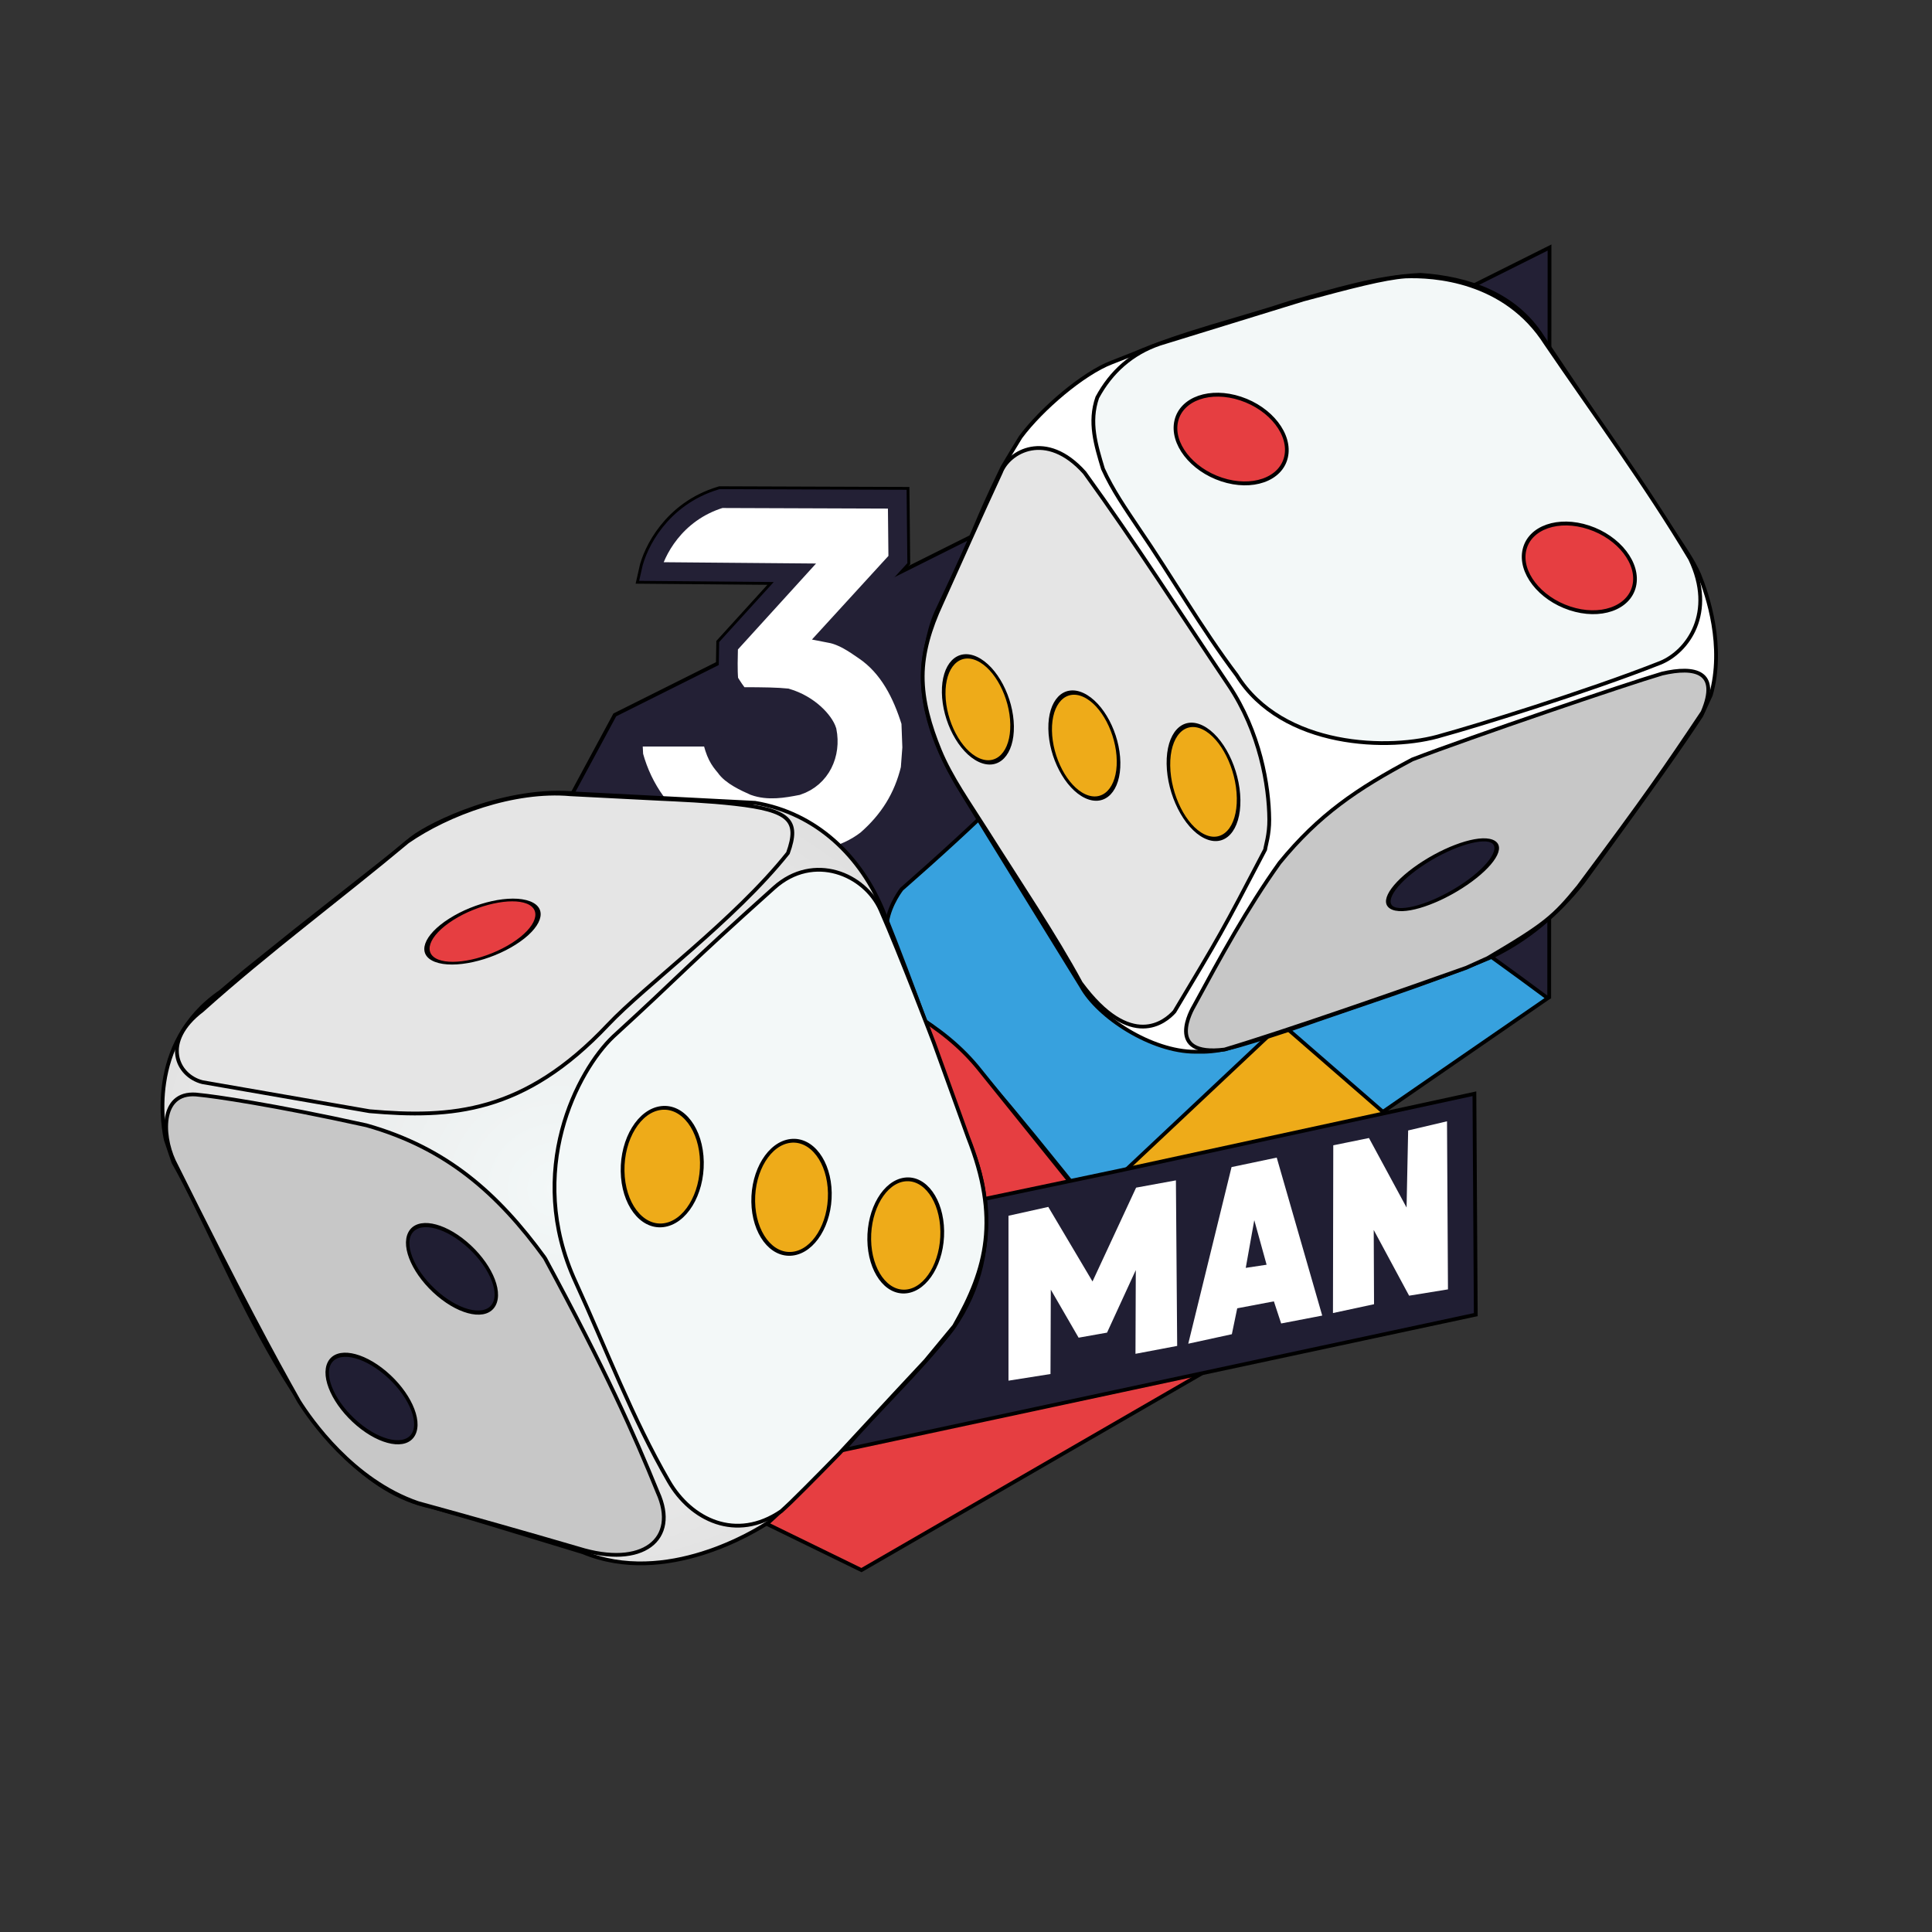 <svg xmlns="http://www.w3.org/2000/svg" xmlns:xlink="http://www.w3.org/1999/xlink" xml:space="preserve" width="512" height="512" viewBox="0 0 135.467 135.467"><rect x="0" y="0" width="135.467" height="135.467" fill="#333333" stroke="none"/><defs><radialGradient xlink:href="#a" id="b" cx="29.27" cy="98.214" r="29.002" fx="29.27" fy="98.214" gradientTransform="matrix(-2.675 .055 -.053 -2.538 122.564 331.019)" gradientUnits="userSpaceOnUse"/><linearGradient id="a"><stop offset="0" style="stop-color:#f3f8f8;stop-opacity:1"/><stop offset=".34" style="stop-color:#e5e5e5;stop-opacity:1"/><stop offset=".542" style="stop-color:#d6d6d6;stop-opacity:1"/><stop offset=".821" style="stop-color:#cecece;stop-opacity:1"/><stop offset="1" style="stop-color:#c7c7c7;stop-opacity:1"/></linearGradient></defs><g style="display:inline;opacity:1;stroke:#000;stroke-opacity:1"><path d="M45.635 40.075c.299-1.366 1.669-4.128 4.918-5.117l12.361.044.044 4.231-4.741 5.184c.894.172 1.633.69 2.37 1.196 1.736 1.175 2.671 3.072 3.279 5.029l.066 1.772-.111 1.484c-.492 2.025-1.489 3.609-3.057 4.984-1.569 1.212-3.426 1.484-5.339 1.75-5.259-.031-9.663-2.832-10.988-7.665-.019-.428-.04-.857-.066-1.285h5.516c.263 1.2.535 1.591.975 2.105.397.599 1.393 1.053 2.016 1.329.988.355 2.036.173 3.035-.022 1.666-.556 2.406-2.236 2.082-3.855-.206-.657-1.225-1.827-2.836-2.304-.671-.065-1.434-.089-3.279-.089-.296-.344-.536-.724-.775-1.108-.077-.817-.032-1.639-.022-2.459l4.652-5.117z" style="display:inline;fill:#fff;fill-opacity:1;stroke:#000;stroke-width:1.72;stroke-linecap:butt;stroke-linejoin:miter;stroke-dasharray:none;stroke-opacity:1"/><path d="M108.649 17.356 50.382 46.49l-7.274 3.637L21.178 90.792l87.449-20.891Z" style="display:inline;opacity:1;fill:#232035;fill-opacity:1;stroke:#000;stroke-width:.265px;stroke-linecap:butt;stroke-linejoin:miter;stroke-opacity:1"/><path d="M108.524 69.989c-10.105-7.522-20.758-14.321-30.703-22.056-4.52 5.187-9.436 9.894-14.599 14.411-.185.244-1.065 1.477-1.065 2.82.467 2.224 1.518 4.243 2.506 6.266l2.256 1.817c2.054 2.084 4.147 4.465 13.346 16.103l16.354-11.153Z" style="display:inline;opacity:1;fill:#37a1de;fill-opacity:1;stroke:#000;stroke-width:.265px;stroke-linecap:butt;stroke-linejoin:miter;stroke-opacity:1"/><path d="m78.732 82.232 11.121-10.456 7.443 6.469z" style="display:inline;opacity:1;fill:#eeab19;stroke:#000;stroke-width:.265px;stroke-linecap:butt;stroke-linejoin:miter;stroke-opacity:1;fill-opacity:1"/><path d="M20.991 90.854 60.403 110.091l24.938-14.411-12.97-16.103-3.634-4.511c-2.658-3.363-6.492-5.013-10.213-6.83l-22.306-5.075Z" style="display:inline;fill:#e63e41;fill-opacity:1;stroke:#000;stroke-width:.265px;stroke-linecap:butt;stroke-linejoin:miter;stroke-opacity:1"/><path d="m103.382 76.69.095 15.489-44.296 9.484c2.393-2.842 5.183-5.361 7.456-8.302 1.937-2.719 2.783-5.993 2.444-9.305l9.297-1.95z" style="display:inline;fill:#201e33;fill-opacity:1;stroke:#000;stroke-width:.265px;stroke-linecap:butt;stroke-linejoin:miter;stroke-opacity:1"/></g><g style="display:inline"><path d="M45.635 40.075c.299-1.366 1.669-4.128 4.918-5.117l12.361.044.044 4.231-4.741 5.184c.894.172 1.633.69 2.37 1.196 1.736 1.175 2.671 3.072 3.279 5.029l.066 1.772-.111 1.484c-.492 2.025-1.489 3.609-3.057 4.984-1.569 1.212-3.426 1.484-5.339 1.75-5.259-.031-9.663-2.832-10.988-7.665-.019-.428-.04-.857-.066-1.285h5.516c.263 1.2.535 1.591.975 2.105.397.599 1.393 1.053 2.016 1.329.988.355 2.036.173 3.035-.022 1.666-.556 2.406-2.236 2.082-3.855-.206-.657-1.225-1.827-2.836-2.304-.671-.065-1.434-.089-3.279-.089-.296-.344-.536-.724-.775-1.108-.077-.817-.032-1.639-.022-2.459l4.652-5.117z" style="display:inline;fill:#fff;fill-opacity:1;stroke:#232035;stroke-width:1.323;stroke-linecap:butt;stroke-linejoin:miter;stroke-dasharray:none;stroke-opacity:1"/><path d="M70.712 96.809V85.245l2.791-.62 3.101 5.228 3.057-6.579 2.791-.51.089 11.608-2.924.554.022-5.871-2.016 4.386-1.994.354-1.949-3.367-.022 5.915zM83.318 94.217l3.035-12.384 3.168-.665 3.19 11.077-2.88.554-.51-1.551-2.57.487-.377 1.817z" style="fill:#fff;fill-opacity:1;stroke:none;stroke-width:.265px;stroke-linecap:butt;stroke-linejoin:miter;stroke-opacity:1"/><path d="m87.349 88.9.598-3.345.864 3.124z" style="fill:#201e33;fill-opacity:1;stroke:none;stroke-width:.265px;stroke-linecap:butt;stroke-linejoin:miter;stroke-opacity:1"/><path d="m93.464 92.068.022-11.763 2.503-.51 2.636 4.874.111-5.405 2.725-.642.067 11.785-2.725.443-2.481-4.608.022 5.206z" style="fill:#fff;fill-opacity:1;stroke:none;stroke-width:.265px;stroke-linecap:butt;stroke-linejoin:miter;stroke-opacity:1"/></g><g style="display:inline"><g style="stroke:#000;stroke-opacity:1"><path d="M53.917 106.723c2.728-2.423 11.445-11.596 12.896-13.569 1.97-2.816 2.589-5.882 2.215-9.061-.136-1.68-.705-3.151-1.329-4.696-1.59-4.384-3.631-10.213-5.731-15.421-1.579-3.916-4.71-6.965-9.023-7.685l-12.45-.642c-4.89-.524-10.26 2.054-11.652 3.146l-1.307 1.085-6.757 5.317-3.589 2.88-1.728 1.462c-5.283 3.627-3.956 9.861-3.832 10.39l.532 1.573c4.066 7.157 9.041 22.26 18.055 24.147l3.079.886 7.576 2.304c5.818 2.419 12.1-1.49 13.045-2.115z" style="display:inline;fill:url(#b);fill-opacity:1;stroke:#000;stroke-width:.265px;stroke-linecap:butt;stroke-linejoin:miter;stroke-opacity:1"/><g style="fill:#6bffff;fill-opacity:1;stroke:#000;stroke-opacity:1"><path d="M38.206 88.207c4.342 8.033 6.194 12.223 7.911 16.432 1.491 3.291-1.058 5.339-5.554 3.938-3.742-1.095-7.494-2.155-11.254-3.186-4.574-1.567-7.547-5.872-8.349-7.151-1.802-3.189-4.045-7.34-8.772-16.847-.873-1.898-.944-5.023 1.801-4.621.977.089 5.135.681 11.701 2.13 5.596 1.579 9.198 4.743 12.516 9.305z" style="display:inline;fill:#c7c7c7;fill-opacity:1;stroke:#000;stroke-width:.265px;stroke-linecap:butt;stroke-linejoin:miter;stroke-opacity:1"/><path d="M42.999 72.684c5.021-4.592 4.848-4.677 11.276-10.434 2.791-2.5 6.373-.931 7.466 1.551 1.35 3.066 3.744 9.326 3.744 9.326l2.393 6.624c2.231 5.669 1.334 9.181-.975 13.225l-2.016 2.437-2.149 2.304-3.877 4.187s-2.253 2.311-3.412 3.434c-.218.211-.665.62-.665.62-3.182 2.174-6.341.589-7.886-2.082-2.577-4.454-4.394-9.302-6.535-13.979-3.59-7.797.151-14.852 2.636-17.213z" style="display:inline;fill:#f3f8f8;fill-opacity:1;stroke:#000;stroke-width:.265px;stroke-linecap:butt;stroke-linejoin:miter;stroke-opacity:1"/><path d="m14.192 75.879 11.717 2.036c5.733.503 10.851.166 16.713-6.051 2.638-2.798 8.856-7.325 12.627-12.051.824-2.279.135-3.004-3.704-3.44-1.883-.214-3.869-.294-5.467-.371l-6.07-.31c-3.97-.355-8.614 1.364-11.431 3.323-4.77 3.988-9.772 7.678-14.399 11.83-2.891 2.202-1.778 4.582.014 5.034z" style="display:inline;fill:#e5e5e5;fill-opacity:1;stroke:#000;stroke-width:.265px;stroke-linecap:butt;stroke-linejoin:miter;stroke-opacity:1"/></g><g style="stroke:#000;stroke-opacity:1;stroke-width:.265;stroke-dasharray:none"><g style="stroke:#000;stroke-opacity:1;stroke-width:.265;stroke-dasharray:none"><ellipse cx="62.537" cy="93.943" rx="2.578" ry="3.924" style="display:inline;fill:#eeab19;fill-opacity:1;fill-rule:nonzero;stroke:#000;stroke-width:.265;stroke-miterlimit:4;stroke-dasharray:none;stroke-opacity:1" transform="matrix(.993 -.117 .015 1 0 0)"/><ellipse cx="54.385" cy="90.097" rx="2.702" ry="3.955" style="display:inline;fill:#eeab19;fill-opacity:1;fill-rule:nonzero;stroke:#000;stroke-width:.265;stroke-miterlimit:4;stroke-dasharray:none;stroke-opacity:1" transform="matrix(.994 -.113 .016 1 0 0)"/><ellipse cx="45.316" cy="86.921" rx="2.797" ry="4.111" style="display:inline;fill:#eeab19;fill-opacity:1;fill-rule:nonzero;stroke:#000;stroke-width:.265;stroke-miterlimit:4;stroke-dasharray:none;stroke-opacity:1" transform="matrix(.994 -.113 .016 1 0 0)"/></g><g style="stroke:#000;stroke-opacity:1;stroke-width:.265;stroke-dasharray:none" transform="matrix(.476 -.879 .764 .645 0 0)"><ellipse cx="-48.57" cy="71.744" rx="2.035" ry="3.864" style="display:inline;fill:#201e33;fill-opacity:1;fill-rule:nonzero;stroke:#000;stroke-width:.267;stroke-miterlimit:4;stroke-dasharray:none;stroke-opacity:1"/><ellipse cx="-59.388" cy="71.098" rx="2.035" ry="3.864" style="display:inline;fill:#201e33;fill-opacity:1;fill-rule:nonzero;stroke:#000;stroke-width:.267;stroke-miterlimit:4;stroke-dasharray:none;stroke-opacity:1"/></g><ellipse cx="90.938" cy="60.336" rx="2.361" ry="3.806" style="display:inline;opacity:1;fill:#e63e41;fill-opacity:1;fill-rule:nonzero;stroke:#000;stroke-width:.295;stroke-miterlimit:4;stroke-dasharray:none;stroke-opacity:1" transform="matrix(.932 .362 -.844 .537 0 0)"/></g></g><g style="stroke:#000;stroke-opacity:1"><path d="M83.805 73.747c1.668.033 2.356-.15 6.823-1.617 4.61-1.639 9.424-3.125 13.801-4.962 2.594-1.205 4.795-3.065 6.557-5.295 5.025-6.865 7.016-9.723 8.307-11.697l.665-1.44c.972-3.407-.221-6.994-.82-8.462-.433-.967-1.029-1.828-1.617-2.703l-9.371-13.956c-1.911-3.001-5.2-4.121-8.551-4.342-3.11.149-6.102 1.098-9.083 1.927-3.676 1.217-7.47 2.084-11.032 3.611l-1.551.609c-1.976.758-4.893 3.238-6.369 5.223-.43.7-.855 1.403-1.274 2.11-2.336 4.847-1.089 2.688-4.641 10.183-.349.777-.534 1.585-.705 2.412-.777 3.463.472 6.771 2.193 9.712 2.879 4.708 5.783 9.4 8.678 14.098 1.186 2.159 4.933 4.588 7.989 4.588z" style="display:inline;fill:#fff;fill-opacity:1;stroke:#000;stroke-width:.265px;stroke-linecap:butt;stroke-linejoin:miter;stroke-opacity:1"/><g style="fill:#bff;fill-opacity:1;stroke:#000;stroke-opacity:1"><path d="M86.139 48.028c2.218 3.297 2.84 7.088 2.859 9.43.009 1.068-.257 1.834-.29 2.115-3.094 5.919-3.122 5.941-6.36 11.357-.634.71-3.043 2.766-6.563-2.005-1.799-3.329-4.281-7.004-6.624-10.718-1.163-1.843-2.484-3.695-3.265-5.6-.693-1.691-1.208-3.446-1.199-5.206.009-1.658.498-3.318 1.297-5.044 1.386-3.079 2.761-6.163 4.182-9.226.546-1.45 3.174-3.012 5.874.016 3.515 4.858 6.742 9.91 10.088 14.881z" style="display:inline;fill:#e5e5e5;fill-opacity:1;stroke:#000;stroke-width:.265px;stroke-linecap:butt;stroke-linejoin:miter;stroke-opacity:1"/><path d="M101.129 51.55c2.114-.573 10.099-3.022 15.286-5.073 1.922-.782 3.898-3.515 2.093-7.288-3.109-5.201-6.704-10.083-10.113-15.086-2.86-4.51-7.898-4.794-9.858-4.719-1.485.106-3.879.733-7.155 1.617l-10.057 3.101c-1.97.669-3.418 1.976-4.386 3.766-.607 1.735-.099 3.346.399 5.007.67 1.483 1.601 2.818 2.503 4.165 2.337 3.406 4.385 7.002 6.874 10.301 3.19 5.12 10.778 5.335 14.415 4.209z" style="display:inline;fill:#f3f8f8;fill-opacity:1;stroke:#000;stroke-width:.265px;stroke-linecap:butt;stroke-linejoin:miter;stroke-opacity:1"/><path d="M83.719 70.537c1.863-3.435 3.726-6.855 6.001-10.038 2.755-3.374 5.444-5.195 9.304-7.244 4.155-1.594 15.07-5.307 17.523-6.026 2.312-.537 4.048-.14 2.836 2.703-2.685 4.013-3.973 5.886-8.706 12.228-1.736 2.122-2.322 2.638-6.364 5.02l-1.509.681c-4.164 1.479-12.561 4.421-16.938 5.73-4.251.531-2.254-2.875-2.146-3.055z" style="display:inline;fill:#c7c7c7;fill-opacity:1;stroke:#000;stroke-width:.265px;stroke-linecap:butt;stroke-linejoin:miter;stroke-opacity:1"/></g><g style="stroke:#000;stroke-opacity:1;stroke-width:.265;stroke-dasharray:none"><g style="fill:#cf9415;fill-opacity:1;stroke:#000;stroke-opacity:1;stroke-width:.265;stroke-dasharray:none"><ellipse cx="83.528" cy="17.03" rx="2.644" ry="3.545" style="display:inline;fill:#eeab19;fill-opacity:1;fill-rule:nonzero;stroke:#000;stroke-width:.279;stroke-miterlimit:4;stroke-dasharray:none;stroke-opacity:1" transform="matrix(.907 .422 .016 1 0 0)"/><ellipse cx="75.281" cy="17.971" rx="2.644" ry="3.545" style="display:inline;fill:#eeab19;fill-opacity:1;fill-rule:nonzero;stroke:#000;stroke-width:.279;stroke-miterlimit:4;stroke-dasharray:none;stroke-opacity:1" transform="matrix(.907 .422 .016 1 0 0)"/><ellipse cx="93.638" cy="13.81" rx="2.737" ry="3.814" style="display:inline;fill:#eeab19;fill-opacity:1;fill-rule:nonzero;stroke:#000;stroke-width:.28;stroke-miterlimit:4;stroke-dasharray:none;stroke-opacity:1" transform="matrix(.899 .438 .015 1 0 0)"/></g><g style="display:inline;stroke:#000;stroke-opacity:1;stroke-width:.265;stroke-dasharray:none" transform="matrix(.949 .314 -.229 .974 0 0)"><ellipse cx="91.475" cy="2.116" rx="4.053" ry="2.913" style="fill:#e63e41;fill-opacity:1;fill-rule:nonzero;stroke:#000;stroke-width:.265;stroke-miterlimit:4;stroke-dasharray:none;stroke-opacity:1"/><ellipse cx="117.42" cy="3.026" rx="4.053" ry="2.913" style="display:inline;fill:#e63e41;fill-opacity:1;fill-rule:nonzero;stroke:#000;stroke-width:.265;stroke-miterlimit:4;stroke-dasharray:none;stroke-opacity:1"/></g><ellipse cx="114.879" cy="-8.364" rx="1.53" ry="4.251" style="display:inline;fill:#201e33;fill-opacity:1;fill-rule:nonzero;stroke:#000;stroke-width:.275;stroke-miterlimit:4;stroke-dasharray:none;stroke-opacity:1" transform="matrix(.819 .573 -.844 .537 0 0)"/></g></g></g></svg>